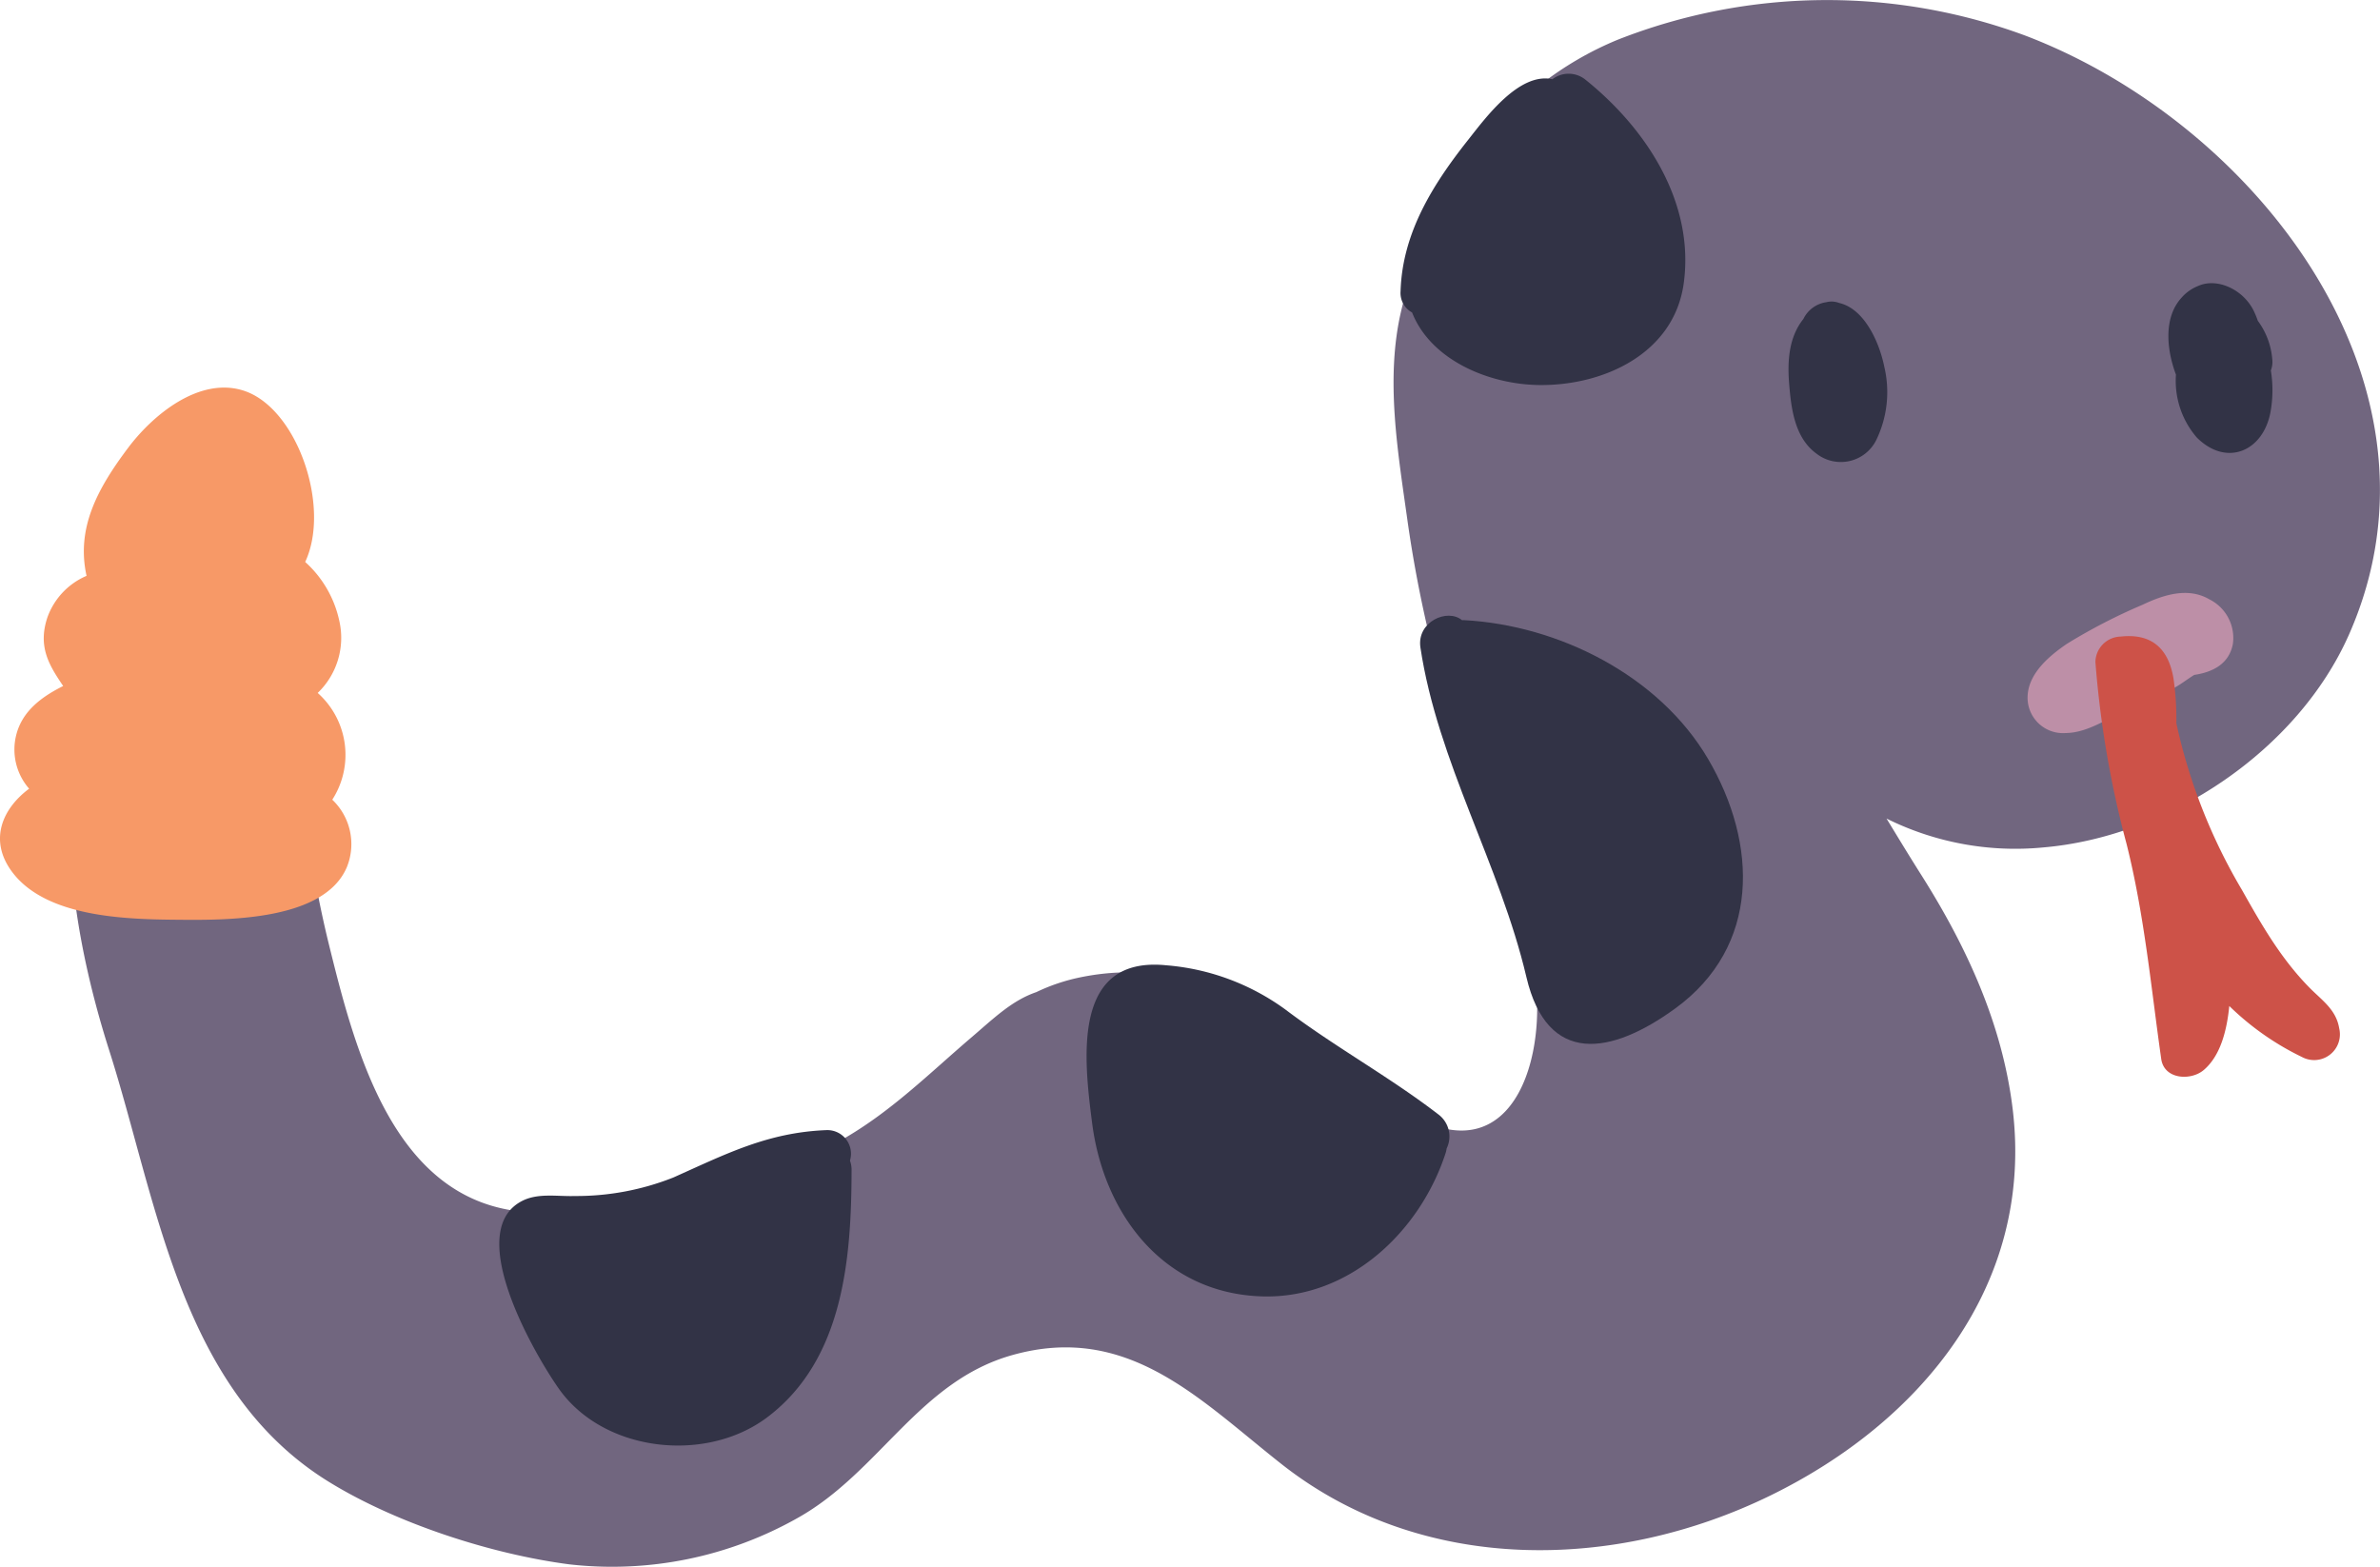 <svg xmlns="http://www.w3.org/2000/svg" viewBox="0 0 254.431 167.525"><defs><style>.cls-1{fill:#71667f;}.cls-2{fill:#f79967;}.cls-3{fill:#323346;}.cls-4{fill:#bd8fa7;}.cls-5{fill:#cd5248;}</style></defs><title>Snake</title><g id="Layer_2" data-name="Layer 2"><g id="Capa_3" data-name="Capa 3"><path class="cls-1" d="M11.667,112.263c5.16,16.174,7.57,36.281,23.42,46.106,7.2,4.464,17.42,7.778,25.762,8.863A40.345,40.345,0,0,0,85.3,162.259c8.721-4.892,12.951-14.608,22.933-17.4,12.378-3.469,20.017,4.771,28.8,11.682,15,11.8,35.631,11.453,52.246,3.326,16.127-7.888,28.15-22.5,25.886-41.288-1.1-9.1-4.928-17.394-9.809-25.1-1.224-1.931-2.442-3.941-3.678-5.971a30.952,30.952,0,0,0,16.7,3.09c13.443-1.12,27.284-10.385,32.753-22.794,11.773-26.711-9.947-54.573-34.574-63.982a61.111,61.111,0,0,0-43.583.411c-12.144,4.987-20.12,16.22-23.153,28.874-1.772,7.391-.363,15.3.665,22.7a135.6,135.6,0,0,0,5.313,22.84c2.489,7.743,5.747,15.261,7.8,23.148,2.509,9.634-1.256,24.925-13.854,16.734-11.13-7.237-20.01-16.967-34.25-14.051a20.3,20.3,0,0,0-4.713,1.585c-2.613.895-4.545,2.8-6.94,4.845-4.55,3.891-8.644,7.993-13.911,10.974a47.506,47.506,0,0,1-10.81,4.18,3.071,3.071,0,0,0-2.348.611c-1.489.369-2.968.707-4.405,1.029-5.334,1.2-10.585,2.271-16.131,1.861-14.2-1.049-18.3-17.325-21.14-28.863a112.093,112.093,0,0,1-3.04-21.134c-.3-5.806-1.355-11.547-1.484-17.349-.1-4.373.7-17.332-5.5-18.461-5.615-1.023-9.032,9.3-10.537,13.1-1.72,4.343-4.12,8.246-4.971,12.876-.78,4.241-1.312,8.612-1.8,12.891C6.655,92.274,8.736,103.077,11.667,112.263Z"/><path class="cls-2" d="M1.333,93.26c3.737,4.926,12.53,5.027,18.048,5.068,5.086.039,15.354.057,17.718-5.673a6.545,6.545,0,0,0-1.577-7.164,8.857,8.857,0,0,0-1.559-11.413A8.161,8.161,0,0,0,36.279,66.4a11.8,11.8,0,0,0-3.653-6.325c2.774-5.929-.88-16.511-6.61-18.324-4.707-1.489-9.646,2.575-12.295,6.09-3.374,4.479-5.577,8.663-4.468,13.719A7.628,7.628,0,0,0,5.072,65.99c-1.066,3.176.213,5.171,1.682,7.348-2.309,1.151-4.42,2.7-5.04,5.319a6.357,6.357,0,0,0,1.4,5.657C.282,86.414-1.277,89.82,1.333,93.26Z"/><path class="cls-3" d="M150.956,33.405c1.99,5.057,8.132,7.667,13.5,7.755,6.972.114,14.52-3.377,15.543-10.887,1.183-8.685-4.072-16.588-10.5-21.748a2.858,2.858,0,0,0-3.539-.057c-3.56-.782-7.155,4.14-8.984,6.45-3.763,4.75-7.063,9.948-7.25,16.222A2.368,2.368,0,0,0,150.956,33.405Z"/><path class="cls-3" d="M151.848,69.219c1.841,12.233,8.5,23.2,11.329,35.229,2.235,9.516,9.064,8.336,15.906,3.364,9.122-6.629,8.843-17.616,3.513-26.685-5.233-8.906-15.973-14.3-26.115-14.834-.064,0-.119.008-.18.008C154.723,64.994,151.435,66.477,151.848,69.219Z"/><path class="cls-3" d="M116.758,120.106c1.271,9.783,7.7,18.217,18.258,18.484,9.289.234,16.824-6.986,19.535-15.352a2.894,2.894,0,0,0,.1-.459,2.939,2.939,0,0,0-.841-3.612c-5.244-4.041-11.1-7.243-16.359-11.218a24.99,24.99,0,0,0-12.78-4.757C114.624,102.188,115.834,112.988,116.758,120.106Z"/><path class="cls-3" d="M59.706,148.406c4.794,6.854,15.756,8.061,22.326,3.1,8.194-6.186,8.99-17.088,9.005-26.466a2.771,2.771,0,0,0-.173-.966,2.525,2.525,0,0,0-2.537-3.259c-6.288.249-10.763,2.574-16.353,5.068a28.153,28.153,0,0,1-10.537,1.975c-1.84.063-3.9-.353-5.619.525C49.542,131.591,57.034,144.587,59.706,148.406Z"/><path class="cls-3" d="M233.214,31.827a4.577,4.577,0,0,1,1.767-1.253c2.037-.921,4.842.369,5.96,2.674a9.494,9.494,0,0,1,.429,1.048,7.961,7.961,0,0,1,1.543,4.1,2.524,2.524,0,0,1-.15,1.206,13.19,13.19,0,0,1-.043,4.474c-.789,4.177-4.7,5.871-7.878,2.691a9.26,9.26,0,0,1-2.224-6.715C231.61,37.364,231.278,33.943,233.214,31.827Z"/><path class="cls-3" d="M192.789,34.1a3.24,3.24,0,0,1,2.455-1.795,2.248,2.248,0,0,1,1.36.081c2.766.629,4.333,4.334,4.83,6.8a11.762,11.762,0,0,1-.866,7.879,4.228,4.228,0,0,1-6.324,1.472c-2.408-1.711-2.767-4.886-2.984-7.6C191.059,38.419,191.3,35.951,192.789,34.1Z"/><path class="cls-4" d="M220.966,68.823a60.405,60.405,0,0,1,8.075-4.169c2.238-1.065,4.861-1.92,7.155-.58a4.613,4.613,0,0,1,2.507,4.762c-.406,2.164-2.187,3.029-4.132,3.313-.755.467-1.5,1.061-2.224,1.434-1.487.76-3.034,1.355-4.553,2.045-2.177.989-4.509,2.719-6.975,2.736a3.788,3.788,0,0,1-4.059-3.973C216.876,71.949,219.105,70.09,220.966,68.823Z"/><path class="cls-5" d="M224.007,70.759a107.025,107.025,0,0,0,3.335,19.475c1.919,7.673,2.6,15.227,3.7,22.968.314,2.215,3.17,2.341,4.53,1.2,1.764-1.485,2.477-4.132,2.748-6.857a29.407,29.407,0,0,0,7.768,5.452,2.752,2.752,0,0,0,3.982-3.061c-.335-2.049-1.878-3.013-3.269-4.444-3.013-3.1-5.032-6.637-7.134-10.366a59.928,59.928,0,0,1-7.005-17.8,30.345,30.345,0,0,0-.3-4.747c-.518-3.206-2.306-4.894-5.646-4.528A2.773,2.773,0,0,0,224.007,70.759Z"/></g></g></svg>